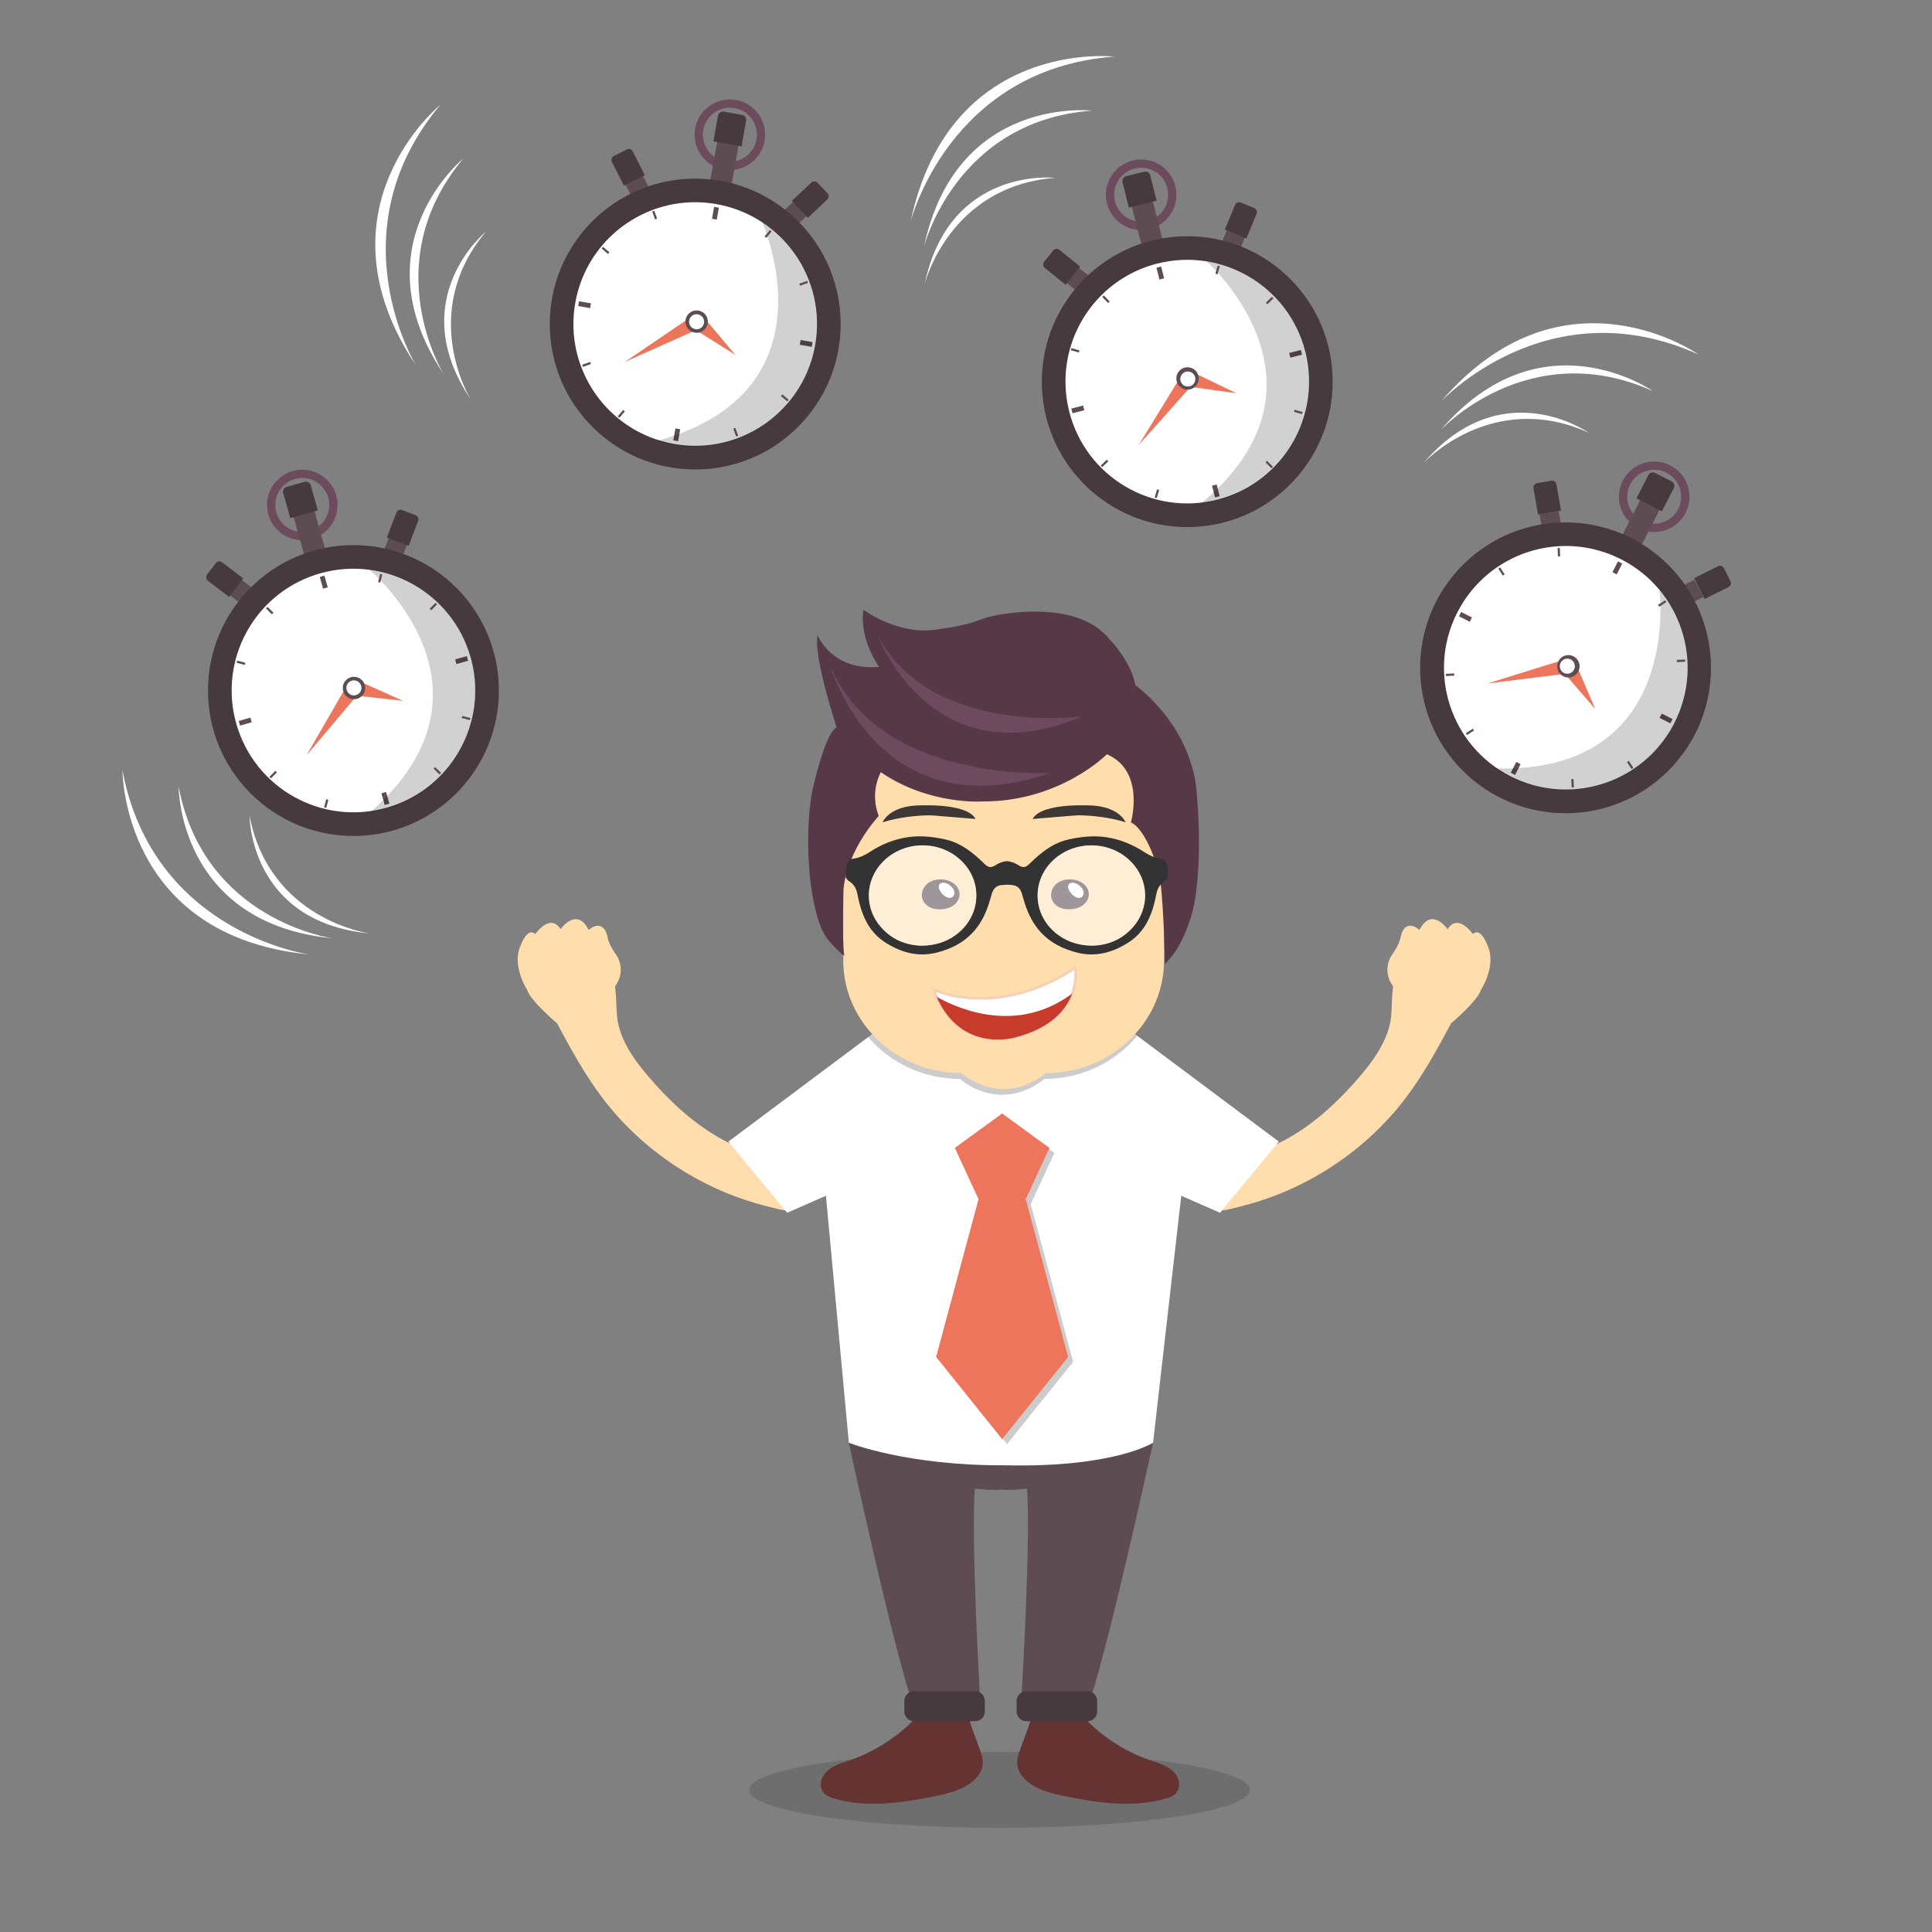 <?xml version="1.0" encoding="utf-8"?>
<!-- Generator: Adobe Illustrator 22.0.1, SVG Export Plug-In . SVG Version: 6.00 Build 0)  -->
<svg version="1.1" xmlns="http://www.w3.org/2000/svg" xmlns:xlink="http://www.w3.org/1999/xlink" x="0px" y="0px"
	 viewBox="0 0 5000 5000" style="enable-background:new 0 0 5000 5000;" xml:space="preserve">
<rect x="0" y="0" width="5000" height="5000" fill="#808080" stroke="none"/>
<style type="text/css">
	.st0{display:none;}
	.st1{display:inline;fill:#50C0D5;}
	.st2{opacity:0.14;fill:#020202;}
	.st3{fill:#FFDDAC;}
	.st4{fill:#653332;}
	.st5{fill:#5D4D53;}
	.st6{fill:#473A3F;}
	.st7{fill:#FFFFFF;}
	.st8{opacity:0.2;}
	.st9{fill:#F5D0B8;}
	.st10{fill:#C73B2A;}
	.st11{fill:#573847;}
	.st12{fill:#6B4B5C;}
	.st13{fill:#3E2C38;}
	.st14{fill:#333333;}
	.st15{opacity:0.5;fill:#FFFFFF;}
	.st16{fill:#3D3736;}
	.st17{fill:#ED755C;}
	.st18{opacity:0.18;}
</style>
<g id="Layer_1" class="st0">
	<rect class="st1" width="5000" height="5000"/>
</g>
<g id="Layer_2">
	<ellipse class="st2" cx="2586.8" cy="4632.2" rx="647.9" ry="98.1"/>
	<path class="st3" d="M1858.2,2942.7c68.7,39.9,147.8,63.9,227.1,59.7c5.5,32,3,65.3-7.1,96.1c-15.9,48.3-51,33.8-88.6,24.5
		c-41.8-10.3-82.7-23.9-122.2-41c-78-33.7-150.4-80.3-213.4-137.2c-35.5-32.1-67.9-67.4-96.6-105.6c-44.8-59.5-80.5-125-115.6-190.7
		c0,0-69.3-58.5-77.4-86.6c0,0-41-62.5-17.3-114.3c0,0,17.7-49.9,38.3-30.4c0,0,38.3-55.4,65.3-12.5c0,0,41.7-59.5,72.8,1.9
		c0,0,39-36.1,50,23.7c0,0,2.1,14,24,45.2c0,0,23.7,37-5.8,77.4c0,0,2.6,11.6,4.3,66.9c0.7,15.4,3.5,30.6,8,45.2
		c14.3,46.1,43.9,85.8,75.3,122.4C1730.9,2847.7,1789.6,2902.8,1858.2,2942.7z"/>
	<path class="st3" d="M3338.9,2942.7c-68.7,39.9-147.8,63.9-227.1,59.7c-5.5,32-3,65.3,7.1,96.1c15.9,48.3,51,33.8,88.6,24.5
		c41.8-10.3,82.7-23.9,122.2-41c78-33.7,150.4-80.3,213.4-137.2c35.5-32.1,67.9-67.4,96.6-105.6c44.8-59.5,80.5-125,115.6-190.7
		c0,0,69.3-58.5,77.4-86.6c0,0,41-62.5,17.3-114.3c0,0-17.7-49.9-38.3-30.4c0,0-38.3-55.4-65.3-12.5c0,0-41.7-59.5-72.8,1.9
		c0,0-39-36.1-50,23.7c0,0-2.1,14-24,45.2c0,0-23.7,37,5.8,77.4c0,0-2.6,11.6-4.3,66.9c-0.7,15.4-3.5,30.6-8,45.2
		c-14.4,46.1-43.9,85.8-75.3,122.4C3466.2,2847.7,3407.5,2902.8,3338.9,2942.7z"/>
	<path class="st4" d="M2641.6,4523.7c-4.9,13.2-9.9,26.9-9,41c1.6,25.9,22.8,46.6,45.7,58.9c26.4,14.2,56,20.7,85.4,26.5
		c84.2,16.7,172.5,28.7,254.7,4.1c8.8-2.6,17.8-5.9,24.2-12.4c10.1-10.3,11.4-27.2,5.6-40.4s-17.4-23.1-30.2-29.9
		c-12.7-6.8-26.7-10.8-40.3-15.5c-70.2-24.2-133.9-66.8-183-122.4c-4.7-5.3-9.5-10.9-16.1-13.4c-6.3-2.4-13.2-1.6-19.9-0.8
		c-16.5,2-33,4-49.5,6c-10.4,1.3-28.8-0.7-34.8,9.5c-6.9,11.9-10.3,28.1-15.1,41C2653.5,4491.8,2647.6,4507.7,2641.6,4523.7z"/>
	<path class="st4" d="M2534.3,4523.7c4.9,13.2,9.9,26.9,9,41c-1.6,25.9-22.8,46.6-45.7,58.9c-26.4,14.2-56,20.7-85.4,26.5
		c-84.2,16.7-172.5,28.7-254.7,4.1c-8.8-2.6-17.8-5.9-24.2-12.4c-10.1-10.3-11.4-27.2-5.6-40.4s17.4-23.1,30.2-29.9
		c12.7-6.8,26.7-10.8,40.3-15.5c70.2-24.2,133.9-66.8,183-122.4c4.7-5.3,9.5-10.9,16.1-13.4c6.3-2.4,13.2-1.6,19.9-0.8
		c16.5,2,33,4,49.5,6c10.4,1.3,28.8-0.7,34.8,9.5c6.9,11.9,10.3,28.1,15.1,41C2522.4,4491.8,2528.3,4507.7,2534.3,4523.7z"/>
	<path class="st5" d="M2196.8,3733.9c0,0,107.5,498.2,159.5,658.4h179.9c0,0-23.2-401.9-13.4-539.6c0,0,55.5,6.3,72.4,1.1v-119.1
		L2196.8,3733.9z"/>
	<path class="st6" d="M2523.6,4454.5h-158c-13.9,0-25.2-11.3-25.2-25.2V4402c0-13.9,11.3-25.2,25.2-25.2h158
		c13.9,0,25.2,11.3,25.2,25.2v27.3C2548.8,4443.2,2537.5,4454.5,2523.6,4454.5z"/>
	<path class="st5" d="M2984.1,3733.9c0,0-108.6,498.2-160.6,658.4h-179.9c0,0,24.2-401.9,14.4-539.6c0,0-54.5,6.3-71.3,1.1v-119.1
		L2984.1,3733.9z"/>
	<path class="st6" d="M2656.2,4454.5h158c13.9,0,25.2-11.3,25.2-25.2V4402c0-13.9-11.3-25.2-25.2-25.2h-158
		c-13.9,0-25.2,11.3-25.2,25.2v27.3C2631,4443.2,2642.3,4454.5,2656.2,4454.5z"/>
	<path class="st7" d="M3309.5,2954.4l-152,184.3l-100.4-44.1l-73,639.2c0,0-99.8,64.5-380.5,58.4c-257.6,1.5-406.8-58.4-406.8-58.4
		l-59.3-639.2l-100.4,44.1l-152-184.3l361.7-270.4l9.9-7.4h0.7l307.5-1v-0.3l32.4,0.1l32.4-0.1v0.3l307.5,1h0.6l5.2,3.9
		L3309.5,2954.4z"/>
	<polygon class="st8" points="2607.6,3735.6 2777.2,3524.6 2667.5,3116.2 2728.8,2983.7 2607.6,2895.6 2607.6,2893.7 2606.4,2894.7 
		2605.1,2893.7 2605.1,2895.6 2484,2983.7 2545.2,3116.2 2435.6,3524.6 2605.1,3735.6 2605.1,3738.8 2606.4,3737.2 2607.6,3738.8 	
		"/>
	<path class="st8" d="M3008.6,2132.4V2501c0,21-2.4,41.6-6.9,61.4c-12.4,42.8-34.7,81.8-64.5,114.3h0.6l5.2,3.9
		c-56.2,67.9-143.2,111.6-240.5,111.6c0,0-44.8,41.1-109.1,41.1c-64.3,0-109.1-41.1-109.1-41.1c-95.6,0-181.4-42.3-237.6-108.2
		l9.9-7.4h0.7c-46.8-51.2-75.3-117.9-75.3-190.7v-368.6c0-20.7,2.3-40.9,6.6-60.3c35.1-124,154.6-215.9,295.6-215.9h218.1
		C2870.9,1841.2,3008.6,1972.2,3008.6,2132.4z"/>
	<path class="st3" d="M3012.5,2117.4V2486c0,26.4-3.7,52-10.7,76.4c-12.4,42.8-34.7,81.8-64.5,114.3
		c-56.2,61.5-139,100.5-230.8,100.5c0,0-44.8,41.2-109.1,41.2c-64.2,0-109.1-41.2-109.1-41.2c-91.8,0-174.5-39-230.8-100.5
		c-46.8-51.2-75.3-117.9-75.3-190.7v-368.6c0-20.7,2.3-40.9,6.6-60.3c29.4-131.5,152.8-230.9,299.4-230.9h218.1
		C2874.7,1826.2,3012.5,1957.2,3012.5,2117.4z"/>
	<path class="st7" d="M2774.7,2571.5c-15,40.5-53.1,89-147.4,113.3c0,0-138.4,42.1-203.3-104.9c-2.7-5.7-5.1-11.8-7.3-18
		c0,0,161.2,78.1,366.2-56.7C2782.8,2505.1,2788.1,2535,2774.7,2571.5z"/>
	<path class="st9" d="M2583.1,2693.3c-47.2,0-120.1-17.1-162-112.2c-2.5-5.5-5-11.5-7.4-18.3l-2.7-7.4l7.1,3.4
		c1.6,0.8,162.1,75.6,363-56.5l4.1-2.7l0.9,4.8c0.2,1.3,5.3,31.3-8.3,68.1v0c-14.3,38.7-51.9,90.1-149.7,115.3
		C2627.6,2688,2609.3,2693.3,2583.1,2693.3z M2422.2,2567.6c1.5,3.9,3.1,7.5,4.6,10.9c62.9,142.7,193.9,104.9,199.4,103.2
		c95.2-24.5,131.6-74,145.4-111.3v0c9.8-26.6,9.4-49.9,8.6-59.8C2601.9,2625.6,2455.4,2580.4,2422.2,2567.6z"/>
	<path class="st10" d="M2774.7,2571.5c-15,40.5-53.1,89-147.4,113.3c0,0-138.4,42.1-203.3-104.9
		C2491.7,2617.2,2637.1,2673.5,2774.7,2571.5z"/>
	<path class="st11" d="M3025.4,2483.3l-10.5,11.8c0,0-3.8-190.4-16.2-238.2c0,0-28.2-107.5-71.9-128.6c0,0,38.4-132.4-62-176.3
		c0,0-121.8,123-320.9,122.1c0,0-138.6,10.5-264.2-75.6c0,0-29.8,49.2-5.6,113.4c0,0-80.9,85.2-91.2,189.8c0,0-4.1,136.8,2.2,172
		c0,0-7.4-3.3-35.4-33.5c-22.6-24.3-31.9-55.7-39.6-87.2c-24.1-97.5-24.2-246.5-3.2-326.1c0,0,31-133.6,58.3-144.1
		c0,0-62-189.8-49-238.4c0,0,36.6,92.6,158.7,81.4c0,0-52.1-71.5-40.3-147.6c0,0,93,68.5,191.6,50.4c0,0,62.7-6.7,103.3-22.1
		c17.2-6.5,34.9-11.9,53.1-15c69.4-12.1,217.7-25.3,289.5,63.5c0,0,56.7,58.9,66,118.2c0,0,152.5,106.8,160,293
		c0,0,13.4,135.2-4.2,254.3c-6.1,41.5-19.3,81.8-38.8,119.5h0C3047.2,2455.6,3037.2,2470.1,3025.4,2483.3z"/>
	<path class="st12" d="M2148.8,1723.6c0,0,122.8,431.2,570.5,276.5C2719.3,2000.1,2277.8,2028.2,2148.8,1723.6z"/>
	<path class="st12" d="M2270.6,1642.8c0,0,139.7,377.4,528.8,211.4C2799.5,1854.2,2407.1,1906.8,2270.6,1642.8z"/>
	<path class="st13" d="M2396.2,2290.4c-9.3,9.8-13.3,24.9-8.5,37.6c3.5,9.1,11.1,16.3,19.9,20.4c8.8,4.1,18.8,5.3,28.5,4.8
		c11.3-0.6,22.8-3.6,31.9-10.4c9.1-6.8,15.6-17.6,15.4-29c-0.2-11.5-7.1-22.2-16.6-28.6c-15.9-10.9-40.1-12.4-57.5-4.2
		C2404.5,2283.3,2399.9,2286.5,2396.2,2290.4z"/>
	<path class="st7" d="M2441.9,2284.4c-4.2-0.2-8.8,1.4-11,5c-2.3,3.9-1.3,9,0.6,13.2c3.3,7.3,8.8,13.6,15.6,17.7
		c4.7,2.9,10.7,4.7,15.8,2.4c4.4-2,7-6.9,7.1-11.8c0.1-4.8-2.1-9.5-5.1-13.2C2459.3,2290.8,2451,2284.9,2441.9,2284.4z"/>
	<path class="st13" d="M2730.7,2290.4c-9.3,9.8-13.3,24.9-8.5,37.6c3.5,9.1,11.1,16.3,19.9,20.4c8.8,4.1,18.8,5.3,28.5,4.8
		c11.3-0.6,22.8-3.6,31.9-10.4c9.1-6.8,15.6-17.6,15.4-29c-0.2-11.5-7.1-22.2-16.6-28.6c-15.9-10.9-40.1-12.4-57.5-4.2
		C2739,2283.3,2734.5,2286.5,2730.7,2290.4z"/>
	<path class="st7" d="M2776.5,2284.4c-4.2-0.2-8.8,1.4-11,5c-2.3,3.9-1.3,9,0.6,13.2c3.3,7.3,8.8,13.6,15.6,17.7
		c4.7,2.9,10.7,4.7,15.8,2.4c4.4-2,7-6.9,7.1-11.8s-2.1-9.5-5.1-13.2C2793.9,2290.8,2785.5,2284.9,2776.5,2284.4z"/>
	<g>
		<path class="st14" d="M3020.5,2238.5c-2.1-9.3-6.7-15.1-17.3-16.4c-15.2-1.9-29-8.7-41.9-17c-30.4-19.7-63.1-33.3-99.1-38.5
			c-32.4-4.6-64.2-1.2-96.1,5.7c-34.4,7.4-61.6,26.4-86.9,49.2c-5.5,5-10.7,10.2-16.1,15.2c-9.3,8.8-16.4,9.5-27.2,2.5
			c-9.8-6.4-19.8-9.8-29.9-10.6c-10,0.8-20,4.2-29.9,10.6c-10.8,7-17.9,6.3-27.2-2.5c-5.3-5.1-10.6-10.3-16.1-15.2
			c-25.3-22.8-52.6-41.8-86.9-49.2c-31.8-6.9-63.6-10.4-96.1-5.7c-36,5.1-68.8,18.8-99.1,38.5c-12.9,8.4-26.6,15.1-41.9,17
			c-10.6,1.4-15.2,7.1-17.3,16.4c-1,4.8-1.7,9.6-2.6,14.4v18.3c2.6,3,4.6,6.9,7.8,8.8c12.4,7.5,19.1,18.3,21.9,32.4
			c2.6,13.1,5.6,26.3,9.6,39.1c11.3,36.3,30.3,66.8,63.3,87.8c41.6,26.5,85.6,38.3,134.3,25.6c34.8-9,66.2-24.4,91.2-51
			c20.7-21.9,33.6-48.3,42.7-76.7c2.8-8.7,5-17.5,7.8-26.2c3.7-11.5,11.6-19,23.6-20.4c4.8-0.5,9.8-0.8,14.7-1
			c4.9,0.1,9.8,0.4,14.7,1c12,1.4,19.9,8.9,23.6,20.4c2.8,8.7,5,17.5,7.8,26.2c9.1,28.4,22,54.8,42.7,76.7
			c25,26.6,56.4,41.9,91.2,51c48.8,12.7,92.8,0.9,134.3-25.6c33-21,52-51.5,63.3-87.8c4-12.8,6.9-26,9.6-39.1
			c2.8-14,9.5-24.8,21.9-32.4c3.2-1.9,5.2-5.9,7.8-8.8v-18.3C3022.2,2248.1,3021.6,2243.3,3020.5,2238.5z M2472,2420.7
			c-25.4,18-53.8,26.4-87.1,26.7c-40.1-1-76.6-15.7-104.9-47.9c-43.8-49.7-41.6-121.9,4.8-169.2c55.5-56.8,150.7-56.7,206.1,0.3
			C2545.5,2286.7,2536.7,2374.9,2472,2420.7z M2932.1,2399.5c-28.3,32.2-64.9,46.8-104.9,47.9c-33.3-0.3-61.7-8.7-87.1-26.7
			c-64.7-45.8-73.5-134-18.9-190.1c55.4-56.9,150.6-57.1,206.1-0.3C2973.7,2277.6,2975.9,2349.8,2932.1,2399.5z"/>
		<path class="st15" d="M2472,2420.7c-25.4,18-53.8,26.4-87.1,26.7c-40.1-1-76.6-15.7-104.9-47.9c-43.8-49.7-41.6-121.9,4.8-169.2
			c55.5-56.8,150.7-56.7,206.1,0.3C2545.5,2286.7,2536.7,2374.9,2472,2420.7z"/>
		<path class="st15" d="M2932.1,2399.5c-28.3,32.2-64.9,46.8-104.9,47.9c-33.3-0.3-61.7-8.7-87.1-26.7
			c-64.7-45.8-73.5-134-18.9-190.1c55.4-56.9,150.6-57.1,206.1-0.3C2973.7,2277.6,2975.9,2349.8,2932.1,2399.5z"/>
	</g>
	<path class="st16" d="M2284.2,2128.1c0,0,14.1-37.4,81.4-43.1c0,0,135.3-10.1,159.2,34.5l-106-8.8c-8.2-0.7-16.4-0.9-24.6-0.5
		C2371.5,2111.2,2325,2114.8,2284.2,2128.1z"/>
	<path class="st16" d="M2913,2128.1c0,0-14.1-37.4-81.4-43.1c0,0-135.3-10.1-159.2,34.5l106-8.8c8.2-0.7,16.4-0.9,24.6-0.5
		C2825.7,2111.2,2872.2,2114.8,2913,2128.1z"/>
	<polygon class="st17" points="2594.8,3722.8 2764.3,3511.7 2654.6,3103.4 2715.9,2970.8 2594.8,2882.7 2594.8,2880.9 
		2593.5,2881.8 2592.2,2880.9 2592.2,2882.7 2471.1,2970.8 2532.4,3103.4 2422.7,3511.7 2592.2,3722.8 2592.2,3725.9 2593.5,3724.3 
		2594.8,3725.9 	"/>
	<g>
		<g>
			<path class="st12" d="M763.1,1239.7c37.1-10.6,75.8,11,86.3,48.1c10.6,37.1-11,75.8-48.1,86.3c-37.1,10.6-75.8-11-86.3-48.1
				C704.5,1288.9,726,1250.3,763.1,1239.7 M757.3,1219.1c-48.4,13.8-76.6,64.4-62.8,112.8c13.8,48.4,64.4,76.6,112.8,62.8
				c48.4-13.8,76.6-64.4,62.8-112.8C856.3,1233.5,805.7,1205.3,757.3,1219.1L757.3,1219.1z"/>
		</g>
	</g>
	
		<rect x="626" y="1499.4" transform="matrix(0.606 -0.795 0.795 0.606 -977.447 1128.951)" class="st5" width="50.3" height="104"/>
	<path class="st6" d="M629.5,1497l-36.5,47.9l-54.9-41.8c-5.1-3.9-6-11.1-2.2-16.2l22.6-29.6c3.9-5.1,11.1-6,16.2-2.2L629.5,1497z"
		/>
	
		<rect x="986.3" y="1396.9" transform="matrix(-0.934 -0.357 0.357 -0.934 1438.773 3163.474)" class="st5" width="50.3" height="104"/>
	<path class="st6" d="M1001.2,1391.2l56.3,21.5l24.6-64.5c2.3-6-0.7-12.6-6.7-14.9l-34.8-13.3c-6-2.3-12.6,0.7-14.9,6.7
		L1001.2,1391.2z"/>
	
		<rect x="772.5" y="1327.4" transform="matrix(-0.963 0.27 -0.27 -0.963 1943.893 2491.235)" class="st5" width="56.1" height="104"/>
	<path class="st6" d="M751.3,1341l71.2-20l-18.3-65.2c-1.9-6.8-9-10.8-15.8-8.8l-46.6,13.1c-6.8,1.9-10.8,9-8.8,15.8L751.3,1341z"/>
	<circle class="st6" cx="914.7" cy="1787.1" r="376.4"/>
	<path class="st7" d="M1217.8,1700.9c3.9,13.8,6.9,27.7,8.9,41.5c22.3,153.8-72.1,304.1-225.7,347.8
		c-167.4,47.6-341.7-49.4-389.4-216.9c-12.3-43.1-14.9-86.7-9.3-128.5c16.3-120.3,101.8-225.5,226.1-260.9
		C995.8,1436.4,1170.2,1533.5,1217.8,1700.9z"/>
	<g>
		
			<rect x="831" y="1490.9" transform="matrix(0.962 -0.274 0.274 0.962 -380.376 286.654)" class="st5" width="12.5" height="31.4"/>
		
			<rect x="990.3" y="2050.7" transform="matrix(0.962 -0.274 0.274 0.962 -527.487 351.61)" class="st5" width="12.5" height="31.4"/>
		
			<rect x="1188.4" y="1691.8" transform="matrix(0.274 0.962 -0.962 0.274 2509.935 91.194)" class="st5" width="12.5" height="31.4"/>
		
			<rect x="628.6" y="1851.1" transform="matrix(0.274 0.962 -0.962 0.274 2256.557 745.308)" class="st5" width="12.5" height="31.4"/>
	</g>
	<polygon class="st17" points="888.7,1789.5 793.4,1954.6 916.9,1808.2 	"/>
	<polygon class="st17" points="941.9,1768.5 1042.8,1813.7 931.5,1801.4 	"/>
	<ellipse transform="matrix(0.36 -0.933 0.933 0.36 -1074.667 1994.283)" class="st5" cx="916" cy="1780.3" rx="29" ry="29"/>
	<path class="st7" d="M897.2,1785.6c-3-10.4,3.1-21.2,13.4-24.1c10.4-3,21.2,3.1,24.1,13.4c3,10.4-3.1,21.2-13.4,24.1
		C910.9,1802,900.1,1796,897.2,1785.6z"/>
	<path class="st18" d="M1000.3,2092.7c-13.9,3.9-27.8,6.9-41.7,8.9c365.1-320.3-2.5-627-2.5-627s0,0,0,0
		c120.8,16.4,226.5,102.3,262,227.1C1265.9,1869.8,1168.4,2044.8,1000.3,2092.7z"/>
	<g>
		
			<rect x="981.1" y="1484.8" transform="matrix(0.97 0.245 -0.245 0.97 395.939 -195.324)" class="st5" width="5.7" height="21.7"/>
		
			<rect x="1117.9" y="1558.9" transform="matrix(0.717 0.697 -0.697 0.717 1412.127 -336.924)" class="st5" width="5.7" height="21.7"/>
		
			<rect x="1203.1" y="1846.9" transform="matrix(-0.247 0.969 -0.969 -0.247 3304.185 1148.542)" class="st5" width="5.7" height="21.7"/>
		
			<rect x="1128.8" y="1983.5" transform="matrix(-0.699 0.715 -0.715 -0.699 3348.792 2579.695)" class="st5" width="5.7" height="21.7"/>
		
			<rect x="840.6" y="2068.3" transform="matrix(-0.968 -0.25 0.25 -0.968 1141.013 4303.01)" class="st5" width="5.7" height="21.7"/>
		
			<rect x="704.3" y="1993.4" transform="matrix(-0.713 -0.701 0.701 -0.713 -193.731 3929.328)" class="st5" width="5.7" height="21.7"/>
		
			<rect x="620.4" y="1705" transform="matrix(0.252 -0.968 0.968 0.252 -1194.335 1886.168)" class="st5" width="5.7" height="21.7"/>
		
			<rect x="695.6" y="1568.9" transform="matrix(0.703 -0.711 0.711 0.703 -916.216 966.24)" class="st5" width="5.7" height="21.7"/>
	</g>
	<g>
		<g>
			<g>
				<g>
					<path class="st12" d="M1901,279.8c38,6.6,63.5,42.9,56.8,80.9c-6.6,38-42.9,63.5-80.9,56.8c-38-6.6-63.5-42.9-56.8-80.9
						S1863,273.1,1901,279.8 M1904.7,258.7c-49.6-8.7-97,24.6-105.7,74.2c-8.7,49.6,24.6,97,74.2,105.7c49.6,8.7,97-24.6,105.7-74.2
						C1987.6,314.7,1954.3,267.3,1904.7,258.7L1904.7,258.7z"/>
				</g>
			</g>
		</g>
	</g>
	
		<rect x="1639.4" y="459.7" transform="matrix(0.892 -0.452 0.452 0.892 -51.47 808.108)" class="st5" width="50.3" height="104"/>
	<path class="st6" d="M1668.7,453.3l-53.8,27.3l-31.2-61.5c-2.9-5.7-0.6-12.6,5.1-15.5l33.2-16.8c5.7-2.9,12.6-0.6,15.5,5.1
		L1668.7,453.3z"/>
	
		<rect x="2008.3" y="524.2" transform="matrix(-0.686 -0.728 0.728 -0.686 3008.03 2451.645)" class="st5" width="50.3" height="104"/>
	<path class="st6" d="M2049.4,519.8l41.3,43.9l50.2-47.3c4.6-4.4,4.9-11.7,0.5-16.3l-25.5-27.1c-4.4-4.6-11.7-4.9-16.3-0.5
		L2049.4,519.8z"/>
	
		<rect x="1845.8" y="369.8" transform="matrix(-0.984 -0.176 0.176 -0.984 3644.343 1166.539)" class="st5" width="56.1" height="104"/>
	<path class="st6" d="M1846.3,365.9l72.8,13l11.9-66.7c1.2-6.9-3.4-13.6-10.3-14.8l-47.6-8.5c-6.9-1.2-13.6,3.4-14.8,10.3
		L1846.3,365.9z"/>
	<circle class="st6" cx="1799.2" cy="838.6" r="376.4"/>
	<path class="st7" d="M2109.6,892.9c-2.5,14.1-5.9,27.9-10.1,41.2c-46.9,148.2-197.3,242.4-354.6,214.9
		c-171.5-30-286.1-193.2-256.2-364.7c7.7-44.2,24.3-84.6,47.6-119.7c67.1-101.2,189.9-158.7,317.1-136.5
		C2024.9,558.1,2139.6,721.4,2109.6,892.9z"/>
	<g>
		
			<rect x="1845.3" y="536.6" transform="matrix(0.985 0.172 -0.172 0.985 122.783 -310.608)" class="st5" width="12.5" height="31.4"/>
		
			<rect x="1745.1" y="1110" transform="matrix(0.985 0.172 -0.172 0.985 220.01 -284.771)" class="st5" width="12.5" height="31.4"/>
		
			<rect x="2079.6" y="873" transform="matrix(-0.172 0.985 -0.985 -0.172 3320.507 -1012.923)" class="st5" width="12.5" height="31.4"/>
		
			<rect x="1506.3" y="772.8" transform="matrix(-0.172 0.985 -0.985 -0.172 2549.712 -565.669)" class="st5" width="12.5" height="31.4"/>
	</g>
	<polygon class="st17" points="1774.8,829.4 1617.1,936.6 1792,858.5 	"/>
	<polygon class="st17" points="1831.8,833.7 1903,918.3 1808.1,858.8 	"/>
	
		<ellipse transform="matrix(0.818 -0.575 0.575 0.818 -151.146 1187.837)" class="st5" cx="1803.3" cy="833" rx="29" ry="29"/>
	
		<ellipse transform="matrix(0.324 -0.946 0.946 0.324 430.514 2268.702)" class="st7" cx="1803.3" cy="833" rx="19.5" ry="19.5"/>
	<path class="st18" d="M1743.3,1150.9c-14.2-2.5-28-5.9-41.4-10.1c468.1-129.5,270.6-565.6,270.6-565.6s0,0,0,0
		c101.7,67.4,159.4,190.6,137,318.5C2079.4,1065.8,1915.4,1181,1743.3,1150.9z"/>
	<g>
		
			<rect x="1985.6" y="595.5" transform="matrix(0.766 0.642 -0.642 0.766 853.952 -1135.608)" class="st5" width="5.7" height="21.7"/>
		
			<rect x="2076.5" y="721.7" transform="matrix(0.342 0.94 -0.94 0.342 2057.187 -1471.922)" class="st5" width="5.7" height="21.7"/>
		
			<rect x="2027.8" y="1018.1" transform="matrix(-0.644 0.765 -0.765 -0.644 4125.95 138.959)" class="st5" width="5.7" height="21.7"/>
		
			<rect x="1901.5" y="1108.8" transform="matrix(-0.941 0.339 -0.339 -0.941 4075.669 1526.568)" class="st5" width="5.7" height="21.7"/>
		
			<rect x="1605.1" y="1059.6" transform="matrix(-0.763 -0.646 0.646 -0.763 2143.246 2926.604)" class="st5" width="5.7" height="21.7"/>
		
			<rect x="1514.9" y="932.9" transform="matrix(-0.337 -0.942 0.942 -0.337 1140.542 2690.82)" class="st5" width="5.7" height="21.7"/>
		
			<rect x="1565" y="636.7" transform="matrix(0.648 -0.761 0.761 0.648 58.383 1421.571)" class="st5" width="5.7" height="21.7"/>
		
			<rect x="1691.9" y="546.9" transform="matrix(0.942 -0.335 0.335 0.942 -88.966 598.997)" class="st5" width="5.7" height="21.7"/>
	</g>
	<g>
		<g>
			<g>
				<g>
					<path class="st12" d="M2936,436.3c37.4-9.6,75.5,13,85,50.4c9.6,37.4-13,75.5-50.4,85c-37.4,9.6-75.5-13-85-50.4
						S2898.6,445.9,2936,436.3 M2930.7,415.6c-48.8,12.5-78.3,62.3-65.9,111.1c12.5,48.8,62.3,78.3,111.1,65.9
						c48.8-12.5,78.3-62.3,65.9-111.1S2979.5,403.1,2930.7,415.6L2930.7,415.6z"/>
				</g>
			</g>
		</g>
	</g>
	
		<rect x="2790.5" y="692.9" transform="matrix(0.627 -0.779 0.779 0.627 468.737 2469.679)" class="st5" width="50.3" height="104"/>
	<path class="st6" d="M2795.5,689.9l-37.8,46.9l-53.7-43.3c-5-4-5.7-11.3-1.7-16.2l23.4-29c4-5,11.3-5.7,16.2-1.7L2795.5,689.9z"/>
	
		<rect x="3153.4" y="600.2" transform="matrix(-0.924 -0.382 0.382 -0.924 5866.194 2470.163)" class="st5" width="50.3" height="104"/>
	<path class="st6" d="M3169.9,594.3l55.7,23l26.4-63.8c2.4-5.9-0.4-12.6-6.2-15.1l-34.4-14.2c-5.9-2.4-12.6,0.4-15.1,6.2
		L3169.9,594.3z"/>
	
		<rect x="2941.6" y="525" transform="matrix(-0.97 0.244 -0.244 -0.97 5990.215 412.339)" class="st5" width="56.1" height="104"/>
	<path class="st6" d="M2921.5,537.3l71.7-18l-16.5-65.7c-1.7-6.8-8.7-11-15.5-9.3l-46.9,11.8c-6.8,1.7-11,8.7-9.3,15.5L2921.5,537.3
		z"/>
	<circle class="st6" cx="3072.6" cy="987.7" r="376.4"/>
	<path class="st7" d="M3378,909.7c3.6,13.9,6.1,27.9,7.7,41.7c18.1,154.4-80.4,302.1-235.1,341.6
		c-168.6,43.1-340.3-58.7-383.3-227.4c-11.1-43.4-12.6-87.1-5.8-128.7c19.6-119.8,107.9-222.7,233.1-254.7
		C3163.3,639.3,3334.9,741.1,3378,909.7z"/>
	<g>
		
			<rect x="2996.6" y="689.5" transform="matrix(0.969 -0.247 0.247 0.969 -81.113 764.966)" class="st5" width="12.5" height="31.4"/>
		
			<rect x="3140.6" y="1253.4" transform="matrix(0.969 -0.247 0.247 0.969 -216.174 818.14)" class="st5" width="12.5" height="31.4"/>
		
			<rect x="3348.4" y="900" transform="matrix(0.247 0.969 -0.969 0.247 3411.705 -2561.175)" class="st5" width="12.5" height="31.4"/>
		
			<rect x="2784.5" y="1044" transform="matrix(0.247 0.969 -0.969 0.247 3126.874 -1906.417)" class="st5" width="12.5" height="31.4"/>
	</g>
	<polygon class="st17" points="3046.6,989.3 2946.9,1151.8 3074.3,1008.8 	"/>
	<polygon class="st17" points="3100.4,969.8 3200,1017.8 3089.1,1002.4 	"/>
	
		<ellipse transform="matrix(0.926 -0.377 0.377 0.926 -143.066 1230.061)" class="st5" cx="3074.1" cy="980.9" rx="29" ry="29"/>
	<circle class="st7" cx="3074.1" cy="980.9" r="19.5"/>
	<path class="st18" d="M3149.9,1295.4c-14,3.6-28,6.1-41.9,7.8c373.6-310.3,14.5-626.8,14.5-626.8s0,0,0,0
		c120.4,19.7,223.6,108.4,255.7,234.1C3421.4,1079.8,3319.2,1252.2,3149.9,1295.4z"/>
	<g>
		
			<rect x="3147" y="687.4" transform="matrix(0.963 0.271 -0.271 0.963 307.041 -827.379)" class="st5" width="5.7" height="21.7"/>
		
			<rect x="3281.7" y="765.1" transform="matrix(0.698 0.717 -0.717 0.698 1549.528 -2118.854)" class="st5" width="5.7" height="21.7"/>
		
			<rect x="3359" y="1055.4" transform="matrix(-0.274 0.962 -0.962 -0.274 5306.824 -1875.896)" class="st5" width="5.7" height="21.7"/>
		
			<rect x="3281.1" y="1189.9" transform="matrix(-0.718 0.696 -0.696 -0.718 6478.3 -221.225)" class="st5" width="5.7" height="21.7"/>
		
			<rect x="2990.7" y="1266.8" transform="matrix(-0.961 -0.276 0.276 -0.961 5518.295 3331.709)" class="st5" width="5.7" height="21.7"/>
		
			<rect x="2856.4" y="1188.3" transform="matrix(-0.694 -0.72 0.72 -0.694 3979.435 4090.259)" class="st5" width="5.7" height="21.7"/>
		
			<rect x="2780.4" y="897.7" transform="matrix(0.278 -0.961 0.961 0.278 1135.699 3328.767)" class="st5" width="5.7" height="21.7"/>
		
			<rect x="2859.2" y="763.7" transform="matrix(0.722 -0.692 0.692 0.722 259.853 2195.791)" class="st5" width="5.7" height="21.7"/>
	</g>
	<g>
		<g>
			<g>
				<g>
					<path class="st12" d="M4312.6,1223.3c34.4,17.4,48.2,59.5,30.8,93.9s-59.5,48.2-93.9,30.8c-34.4-17.4-48.2-59.5-30.8-93.9
						S4278.2,1205.8,4312.6,1223.3 M4322.3,1204.2c-44.9-22.8-100-4.7-122.7,40.2c-22.8,44.9-4.7,100,40.2,122.7
						c44.9,22.8,100,4.7,122.7-40.2C4385.3,1282,4367.2,1226.9,4322.3,1204.2L4322.3,1204.2z"/>
				</g>
			</g>
		</g>
	</g>
	
		<rect x="3993.7" y="1324.2" transform="matrix(0.985 -0.172 0.172 0.985 -177.162 713.963)" class="st5" width="50.3" height="104"/>
	<path class="st6" d="M4039.9,1321.5l-59.4,10.4l-11.9-68c-1.1-6.3,3.1-12.3,9.4-13.4l36.7-6.4c6.3-1.1,12.3,3.1,13.4,9.4
		L4039.9,1321.5z"/>
	
		<rect x="4327.7" y="1493.4" transform="matrix(-0.444 -0.896 0.896 -0.444 4898.105 6132.273)" class="st5" width="50.3" height="104"/>
	<path class="st6" d="M4384.5,1496.1l26.7,54l61.9-30.6c5.7-2.8,8-9.7,5.2-15.5l-16.5-33.4c-2.8-5.7-9.7-8-15.5-5.2L4384.5,1496.1z"
		/>
	
		<rect x="4217.2" y="1299.2" transform="matrix(-0.89 -0.455 0.455 -0.89 7409.917 4486.923)" class="st5" width="56.1" height="104"/>
	<path class="st6" d="M4235.2,1289.7l65.8,33.7l30.9-60.3c3.2-6.3,0.7-14-5.6-17.2l-43.1-22c-6.3-3.2-14-0.7-17.2,5.6L4235.2,1289.7
		z"/>
	
		<ellipse transform="matrix(0.707 -0.707 0.707 0.707 -35.087 3371.557)" class="st6" cx="4052.3" cy="1728.1" rx="376.4" ry="376.4"/>
	<path class="st7" d="M4333.4,1870.6c-6.5,12.8-13.7,25-21.7,36.5c-88.1,128-259.4,174.3-401.9,102.2
		c-155.3-78.7-217.4-268.3-138.7-423.5c20.3-40,47.9-73.8,80.4-100.6c93.7-77.3,227.9-96.5,343.2-38.1
		C4350,1525.7,4412.1,1715.3,4333.4,1870.6z"/>
	<g>
		
			<rect x="4179.6" y="1453.9" transform="matrix(0.892 0.452 -0.452 0.892 1116.126 -1733.198)" class="st5" width="12.5" height="31.4"/>
		
			<rect x="3916.5" y="1973" transform="matrix(0.892 0.452 -0.452 0.892 1322.378 -1558.253)" class="st5" width="12.5" height="31.4"/>
		
			<rect x="4305.6" y="1844" transform="matrix(-0.452 0.892 -0.892 -0.452 7919.58 -1146.176)" class="st5" width="12.5" height="31.4"/>
		
			<rect x="3786.5" y="1580.9" transform="matrix(-0.452 0.892 -0.892 -0.452 6931.092 -1065.006)" class="st5" width="12.5" height="31.4"/>
	</g>
	<polygon class="st17" points="4031.6,1712.2 3849.6,1768.8 4039.6,1745.1 	"/>
	<polygon class="st17" points="4084.9,1733 4128.3,1834.7 4054.9,1750 	"/>
	<ellipse transform="matrix(0.561 -0.828 0.828 0.561 355.001 4117.123)" class="st5" cx="4057.9" cy="1724" rx="29" ry="29"/>
	
		<ellipse transform="matrix(0.95 -0.311 0.311 0.95 -334.995 1348.296)" class="st7" cx="4057.9" cy="1724" rx="19.5" ry="19.5"/>
	<path class="st18" d="M3907.7,2010.6c-12.9-6.5-25.1-13.8-36.7-21.8c485.5,12.6,423.8-462.1,423.8-462.1s0,0,0,0
		c77.6,94.1,96.9,228.8,38.2,344.6C4254,2027.2,4063.6,2089.6,3907.7,2010.6z"/>
	<g>
		
			<rect x="4298.2" y="1550.3" transform="matrix(0.546 0.838 -0.838 0.546 3261.544 -2894.772)" class="st5" width="5.7" height="21.7"/>
		
			<rect x="4348.3" y="1697.6" transform="matrix(5.290167e-02 0.999 -0.999 5.290167e-02 5827.041 -2727.03)" class="st5" width="5.7" height="21.7"/>
		
			<rect x="4215.3" y="1966.9" transform="matrix(-0.839 0.544 -0.544 -0.839 8833.733 1344.389)" class="st5" width="5.7" height="21.7"/>
		
			<rect x="4068.1" y="2016.7" transform="matrix(-0.999 5.031565e-02 -5.031565e-02 -0.999 8238.752 3847.812)" class="st5" width="5.7" height="21.7"/>
		
			<rect x="3798.9" y="1883.3" transform="matrix(-0.541 -0.841 0.841 -0.541 4267.905 6116.075)" class="st5" width="5.7" height="21.7"/>
		
			<rect x="3749.6" y="1735.8" transform="matrix(-4.773110e-02 -0.999 0.999 -4.773110e-02 2186.846 5578.231)" class="st5" width="5.7" height="21.7"/>
		
			<rect x="3883.8" y="1467.1" transform="matrix(0.842 -0.539 0.539 0.842 -183.41 2329.443)" class="st5" width="5.7" height="21.7"/>
		
			<rect x="4031.4" y="1418.2" transform="matrix(0.999 -4.514623e-02 4.514623e-02 0.999 -60.405 183.588)" class="st5" width="5.7" height="21.7"/>
	</g>
	<path class="st7" d="M317,1994.4c0,0-1,428.7,483.5,475.7C800.5,2470.1,397,2415.7,317,1994.4z"/>
	<path class="st7" d="M462.3,2036c0,0-0.8,353.7,398.9,392.4C861.2,2428.4,528.3,2383.6,462.3,2036z"/>
	<path class="st7" d="M645.8,2110.8c0,0-0.6,274.7,309.8,304.8C955.7,2415.6,697.1,2380.8,645.8,2110.8z"/>
	<path class="st7" d="M1139.3,271.4c0,0-332.5,270.7-62.1,675.4C1077.2,946.9,863.8,600.1,1139.3,271.4z"/>
	<path class="st7" d="M1199,410.3c0,0-274.3,223.3-51.2,557.2C1147.8,967.5,971.8,681.4,1199,410.3z"/>
	<path class="st7" d="M1257.3,599.7c0,0-213.1,173.4-39.8,432.8C1217.5,1032.5,1080.8,810.3,1257.3,599.7z"/>
	<path class="st7" d="M2883.5,146.5c0,0-425.9-49-526.9,427.2C2356.6,573.7,2455.8,178.8,2883.5,146.5z"/>
	<path class="st7" d="M2825.8,286.3c0,0-351.4-40.4-434.6,352.4C2391.2,638.7,2473,312.9,2825.8,286.3z"/>
	<path class="st7" d="M2730.9,460.3c0,0-272.9-31.4-337.6,273.7C2393.3,734,2456.9,481,2730.9,460.3z"/>
	<path class="st7" d="M4395.4,917.2c0,0-350.6-246.8-667,123C3728.3,1040.2,4004.4,740.9,4395.4,917.2z"/>
	<path class="st7" d="M4277.9,1012.3c0,0-289.2-203.6-550.2,101.5C3727.6,1113.8,3955.3,866.9,4277.9,1012.3z"/>
	<path class="st7" d="M4111.3,1119.7c0,0-224.6-158.2-427.4,78.8C3683.9,1198.5,3860.8,1006.7,4111.3,1119.7z"/>
</g>
</svg>
